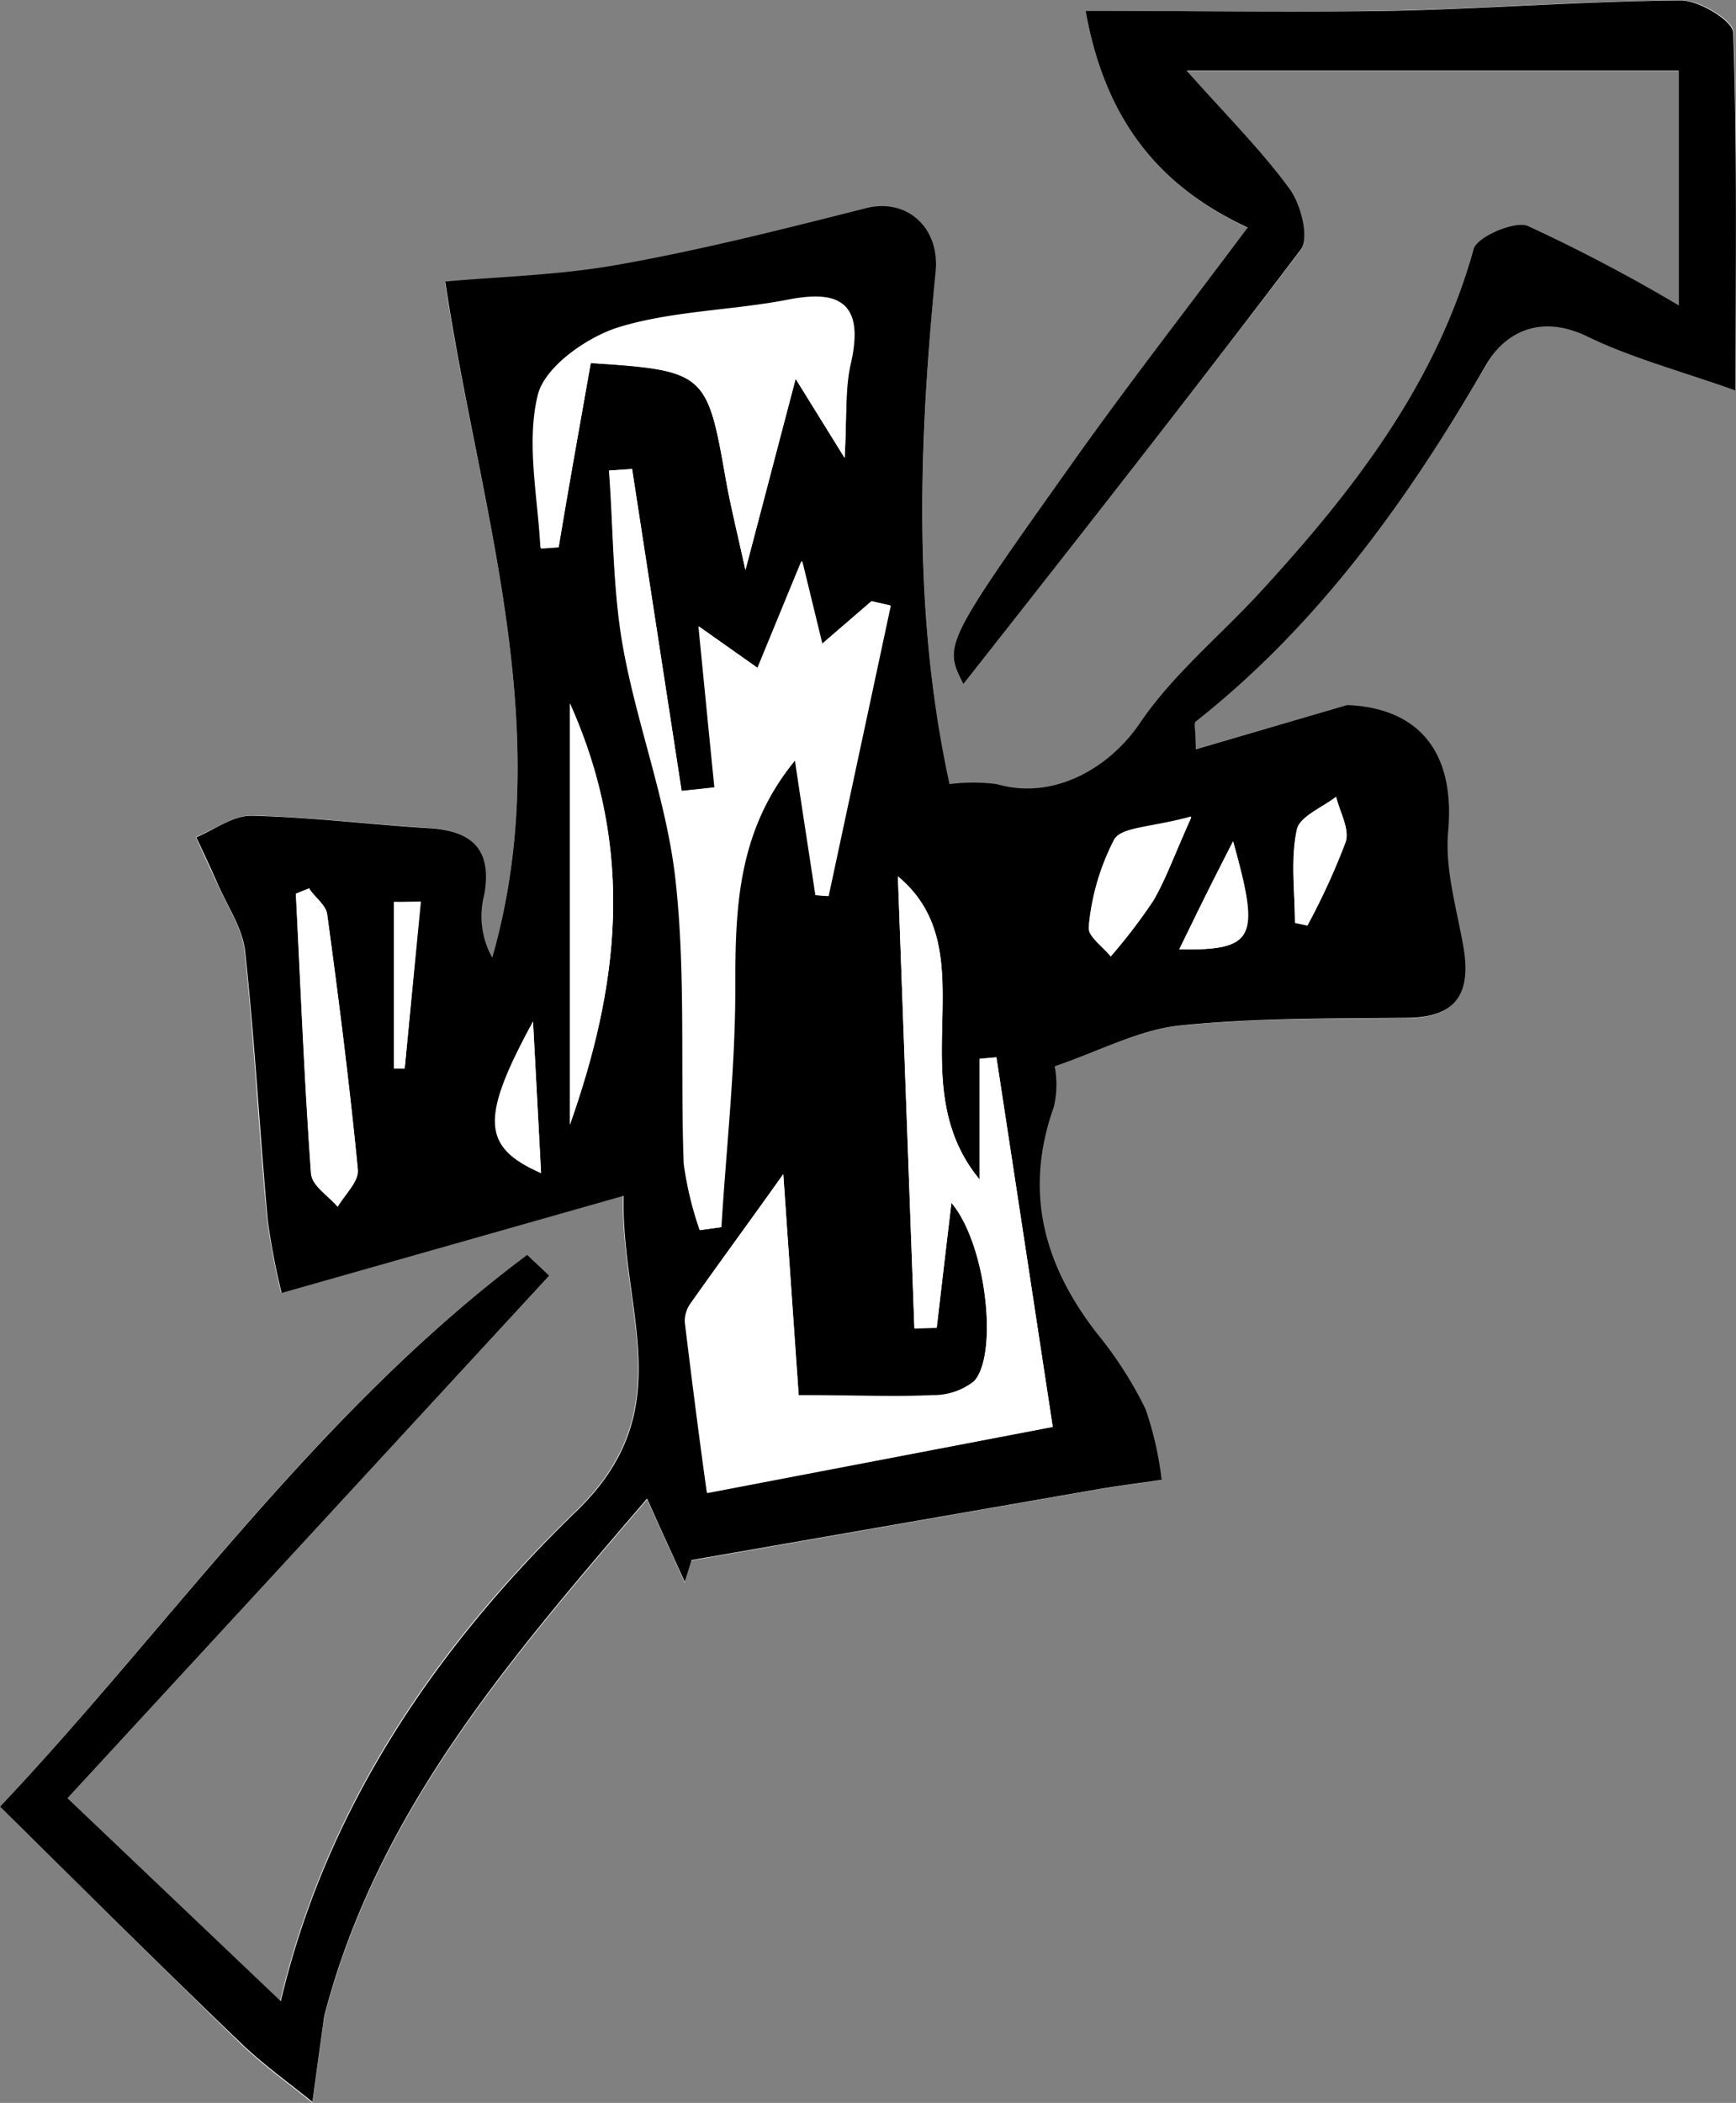 <svg xmlns="http://www.w3.org/2000/svg" viewBox="0 0 125.13 151.55"><rect x="0" y="0" width="125.13" height="151.55" fill="#808080" stroke="none"/><title>Asset 8</title><g id="Layer_2" data-name="Layer 2"><g id="Layer_14" data-name="Layer 14"><path d="M39.59,91.93,38,90.43c-15.18,11.31-25.93,27-38,39.77,6.13,6.05,11.72,11.63,17.39,17.13,1.59,1.53,3.41,2.82,5.13,4.22q.39-2.88.79-5.76a4,4,0,0,1,.08-.5c3.85-14.77,13.49-25.83,23.25-37.22,1.07,2.36,1.9,4.17,2.72,6l.39-1.59L79,107.36c1.56-.27,3.12-.46,4.68-.69a24.27,24.27,0,0,0-1.16-5.1A28,28,0,0,0,79,96.13c-3.84-4.94-5.3-10.23-3.12-16.34a7,7,0,0,0,.06-2.92c3.37-1.14,6.14-2.64,9-2.94,5.45-.56,11-.5,16.45-.56,3.65,0,4.61-1.89,4-5.17-.48-2.74-1.33-5.55-1.09-8.25.54-5.94-2.3-8.92-7.3-9.12L86.17,54c0-1.39-.14-1.88,0-2,8.86-7.07,15.3-16.06,21-25.76,1.49-2.57,4-3.65,7.3-2s6.66,2.46,10.66,3.88c0-9.24.12-17.52-.17-25.78,0-.86-2.46-2.34-3.77-2.33-7,.05-13.9.6-20.85.75C93,.9,85.76.78,78.25.78,79.7,8.93,83.8,13.54,89.93,16.42,85.48,22.37,81.4,27.62,77.55,33,68,46.44,68,46.46,69.44,49.3,77.56,38.93,85.78,28.54,93.77,18c.62-.82,0-3.25-.82-4.36-2-2.79-4.51-5.24-7.42-8.52H121V22a121.78,121.78,0,0,0-10.89-5.66c-1-.4-3.67.77-3.92,1.67-2.72,9.77-8.69,17.43-15.35,24.69-2.9,3.16-6.31,6-8.69,9.45-2.26,3.35-6.33,5.58-10.32,4.41a13.23,13.23,0,0,0-3.41,0c-2.6-12.08-2.18-24.5-1-36.93.32-3.22-2.11-5.31-5-4.58-5.89,1.49-11.8,3-17.78,4.06-4.31.78-8.74.88-12.57,1.23C34.55,36.67,40.21,52.47,35.48,69a6.07,6.07,0,0,1-.62-4.53c.59-3.26-.84-4.63-4-4.81-4.25-.25-8.49-.8-12.75-.89-1.31,0-2.64,1-4,1.55.5,1.11,1,2.2,1.52,3.31.71,1.63,1.83,3.23,2,4.93.7,6.44,1,12.91,1.63,19.37a48.91,48.91,0,0,0,1,5.23l24.65-7c-.19,8.4,4.17,15.39-3.37,22.7-10,9.65-18,21.22-21.34,35.34L4.87,129.59Z" style="fill:#fff"/><path d="M39.59,91.93,4.87,129.59l15.37,14.63c3.34-14.12,11.37-25.69,21.34-35.34,7.54-7.31,3.18-14.3,3.37-22.7l-24.65,7a48.91,48.91,0,0,1-1-5.23c-.59-6.46-.93-12.93-1.63-19.37-.18-1.7-1.3-3.3-2-4.93-.49-1.11-1-2.2-1.52-3.31,1.32-.55,2.65-1.58,4-1.55,4.26.09,8.5.64,12.75.89,3.15.18,4.58,1.55,4,4.81A6.07,6.07,0,0,0,35.48,69c4.73-16.52-.93-32.32-3.39-48.71,3.83-.35,8.26-.45,12.57-1.23,6-1.07,11.89-2.57,17.78-4.06,2.88-.73,5.31,1.36,5,4.58-1.22,12.43-1.64,24.85,1,36.93a13.23,13.23,0,0,1,3.41,0c4,1.17,8.06-1.06,10.32-4.41,2.38-3.5,5.79-6.29,8.69-9.45,6.66-7.26,12.63-14.92,15.35-24.69.25-.9,3-2.07,3.92-1.67A121.78,121.78,0,0,1,121,22V5.09H85.53c2.91,3.28,5.39,5.73,7.42,8.52.82,1.11,1.44,3.54.82,4.36-8,10.57-16.21,21-24.33,31.33C68,46.46,68,46.44,77.55,33c3.85-5.4,7.93-10.65,12.38-16.6C83.8,13.54,79.7,8.93,78.25.78c7.51,0,14.79.12,22.06,0,7-.15,13.9-.7,20.85-.75,1.31,0,3.74,1.47,3.77,2.33.29,8.26.17,16.54.17,25.78-4-1.42-7.49-2.33-10.66-3.88s-5.81-.54-7.3,2C101.49,36,95.05,45,86.19,52c-.16.12,0,.61,0,2l10.89-3.19c5,.2,7.84,3.18,7.3,9.12-.24,2.7.61,5.51,1.09,8.25.58,3.28-.38,5.13-4,5.17-5.49.06-11,0-16.45.56-2.9.3-5.67,1.8-9,2.94a7,7,0,0,1-.06,2.92c-2.18,6.11-.72,11.4,3.12,16.34a28,28,0,0,1,3.49,5.44,24.27,24.27,0,0,1,1.16,5.1c-1.56.23-3.12.42-4.68.69l-29.21,5.09L49.36,114c-.82-1.8-1.65-3.61-2.72-6-9.76,11.39-19.4,22.45-23.25,37.22a4,4,0,0,0-.08.5q-.4,2.88-.79,5.76c-1.72-1.4-3.54-2.69-5.13-4.22C11.72,141.83,6.13,136.25,0,130.2c12.1-12.79,22.85-28.46,38-39.77ZM64.72,63.16l1.19,32.52,1.61-.05c.33-2.82.66-5.64,1.06-9,2.54,3,3.39,11,1.62,12.91a4.71,4.71,0,0,1-3,1c-2.73.13-5.46,0-9.63,0-.34-4.86-.77-11-1.11-15.94-2,2.83-4.38,6.06-6.69,9.33a2.19,2.19,0,0,0-.41,1.38c.49,4,1,8.07,1.59,12.27l24.93-4.76c-1.43-9.38-2.74-18-4.06-26.63l-1.21.11V85C64.71,77.86,71.3,68.62,64.72,63.16ZM45.56,33.8l-1.63.11c.3,4.22.25,8.51,1,12.65,1,5.67,3.17,11.17,3.8,16.86.75,6.75.34,13.62.59,20.44a24.53,24.53,0,0,0,1.15,4.79L52,88.44c.35-5.72,1-11.45,1-17.18s.11-11.37,4.35-16.5c.49,3.25,1,6.5,1.48,9.75l.9.07,4.48-20.93-1.34-.3-3.58,3.09-1.46-6c-1.24,3-2.11,5.13-3.18,7.72l-4.25-3c.42,4.25.78,7.93,1.15,11.61L49.13,57ZM60.88,33c.17-3.08,0-5.1.43-7,.88-4.07-.65-5.16-4.5-4.41-4.07.79-8.34.8-12.25,2-2.3.73-5.3,2.85-5.8,4.88-.84,3.45,0,7.33.19,11l1.32-.09C41,35,41.81,30.56,42.58,26.17c8.22.53,8.4.72,9.72,8.29.34,1.95.83,3.88,1.43,6.63C55,36.27,56,32.42,57.35,27.31Zm-19.8,48c3.48-9.85,4.78-19.68,0-30.32Zm-18.76-17-1,.4c.34,6.71.61,13.43,1.09,20.14.06.82,1.25,1.56,1.91,2.34.52-.89,1.54-1.83,1.46-2.67-.6-6.14-1.38-12.27-2.21-18.38C23.5,65.27,22.76,64.71,22.32,64.1Zm63.53-5.16c-2.87.79-5,.74-5.54,1.65a16.89,16.89,0,0,0-1.83,6.21c-.1.6,1,1.39,1.58,2.09a39.85,39.85,0,0,0,3.06-4C84,63.44,84.58,61.77,85.85,58.94Zm7.49,7.58.9.2a49.08,49.08,0,0,0,2.75-6c.29-.91-.42-2.13-.68-3.21-1,.78-2.65,1.43-2.84,2.38C93,62,93.34,64.29,93.34,66.52Zm-63-1.45L28.4,65V77l.77,0ZM39,84.54l-.58-10.92C34.63,80.57,34.7,82.67,39,84.54ZM85,68.42c5.48.07,5.86-.77,3.88-7.79C87.44,63.41,86.35,65.61,85,68.42Z"/><path d="M64.72,63.16c6.58,5.46,0,14.7,5.89,21.85V76.32l1.21-.11c1.32,8.63,2.63,17.25,4.06,26.63L51,107.6c-.55-4.2-1.1-8.23-1.59-12.27A2.19,2.19,0,0,1,49.77,94c2.31-3.27,4.65-6.5,6.69-9.33.34,4.94.77,11.08,1.11,15.94,4.17,0,6.9.08,9.63,0a4.71,4.71,0,0,0,3-1c1.77-1.92.92-9.89-1.62-12.91-.4,3.36-.73,6.18-1.06,9l-1.61.05Z" style="fill:#fff"/><path d="M45.56,33.8,49.13,57l2.36-.26c-.37-3.68-.73-7.36-1.15-11.61l4.25,3c1.07-2.59,1.94-4.72,3.18-7.72l1.46,6,3.58-3.09,1.34.3L59.67,64.58l-.9-.07c-.49-3.25-1-6.5-1.48-9.75C53.05,59.89,53,65.5,52.94,71.26s-.63,11.46-1,17.18l-1.51.21a24.53,24.53,0,0,1-1.15-4.79c-.25-6.82.16-13.69-.59-20.44-.63-5.69-2.79-11.19-3.8-16.86-.73-4.14-.68-8.43-1-12.65Z" style="fill:#fff"/><path d="M60.88,33l-3.53-5.71c-1.34,5.11-2.36,9-3.62,13.78-.6-2.75-1.09-4.68-1.43-6.63-1.32-7.57-1.5-7.76-9.72-8.29C41.81,30.56,41,35,40.27,39.45L39,39.54c-.16-3.7-1-7.58-.19-11,.5-2,3.5-4.15,5.8-4.88,3.91-1.23,8.18-1.24,12.25-2,3.85-.75,5.38.34,4.5,4.41C60.9,27.92,61.05,29.94,60.88,33Z" style="fill:#fff"/><path d="M41.08,81.07V50.75C45.86,61.39,44.56,71.22,41.08,81.07Z" style="fill:#fff"/><path d="M22.32,64.1c.44.61,1.18,1.17,1.27,1.83C24.42,72,25.2,78.17,25.8,84.31c.08.84-.94,1.78-1.46,2.67-.66-.78-1.85-1.52-1.91-2.34-.48-6.71-.75-13.43-1.09-20.14Z" style="fill:#fff"/><path d="M85.85,58.94c-1.27,2.83-1.84,4.5-2.73,6a39.85,39.85,0,0,1-3.06,4c-.56-.7-1.68-1.49-1.58-2.09a16.89,16.89,0,0,1,1.83-6.21C80.87,59.68,83,59.73,85.85,58.94Z" style="fill:#fff"/><path d="M93.34,66.52c0-2.23-.3-4.51.13-6.64.19-1,1.85-1.6,2.84-2.38.26,1.08,1,2.3.68,3.21a49.08,49.08,0,0,1-2.75,6Z" style="fill:#fff"/><path d="M30.29,65.07,29.17,77l-.77,0V65Z" style="fill:#fff"/><path d="M39,84.54c-4.25-1.87-4.32-4-.58-10.92Z" style="fill:#fff"/><path d="M85,68.42c1.4-2.81,2.49-5,3.88-7.79C90.81,67.65,90.43,68.49,85,68.42Z" style="fill:#fff"/></g></g></svg>